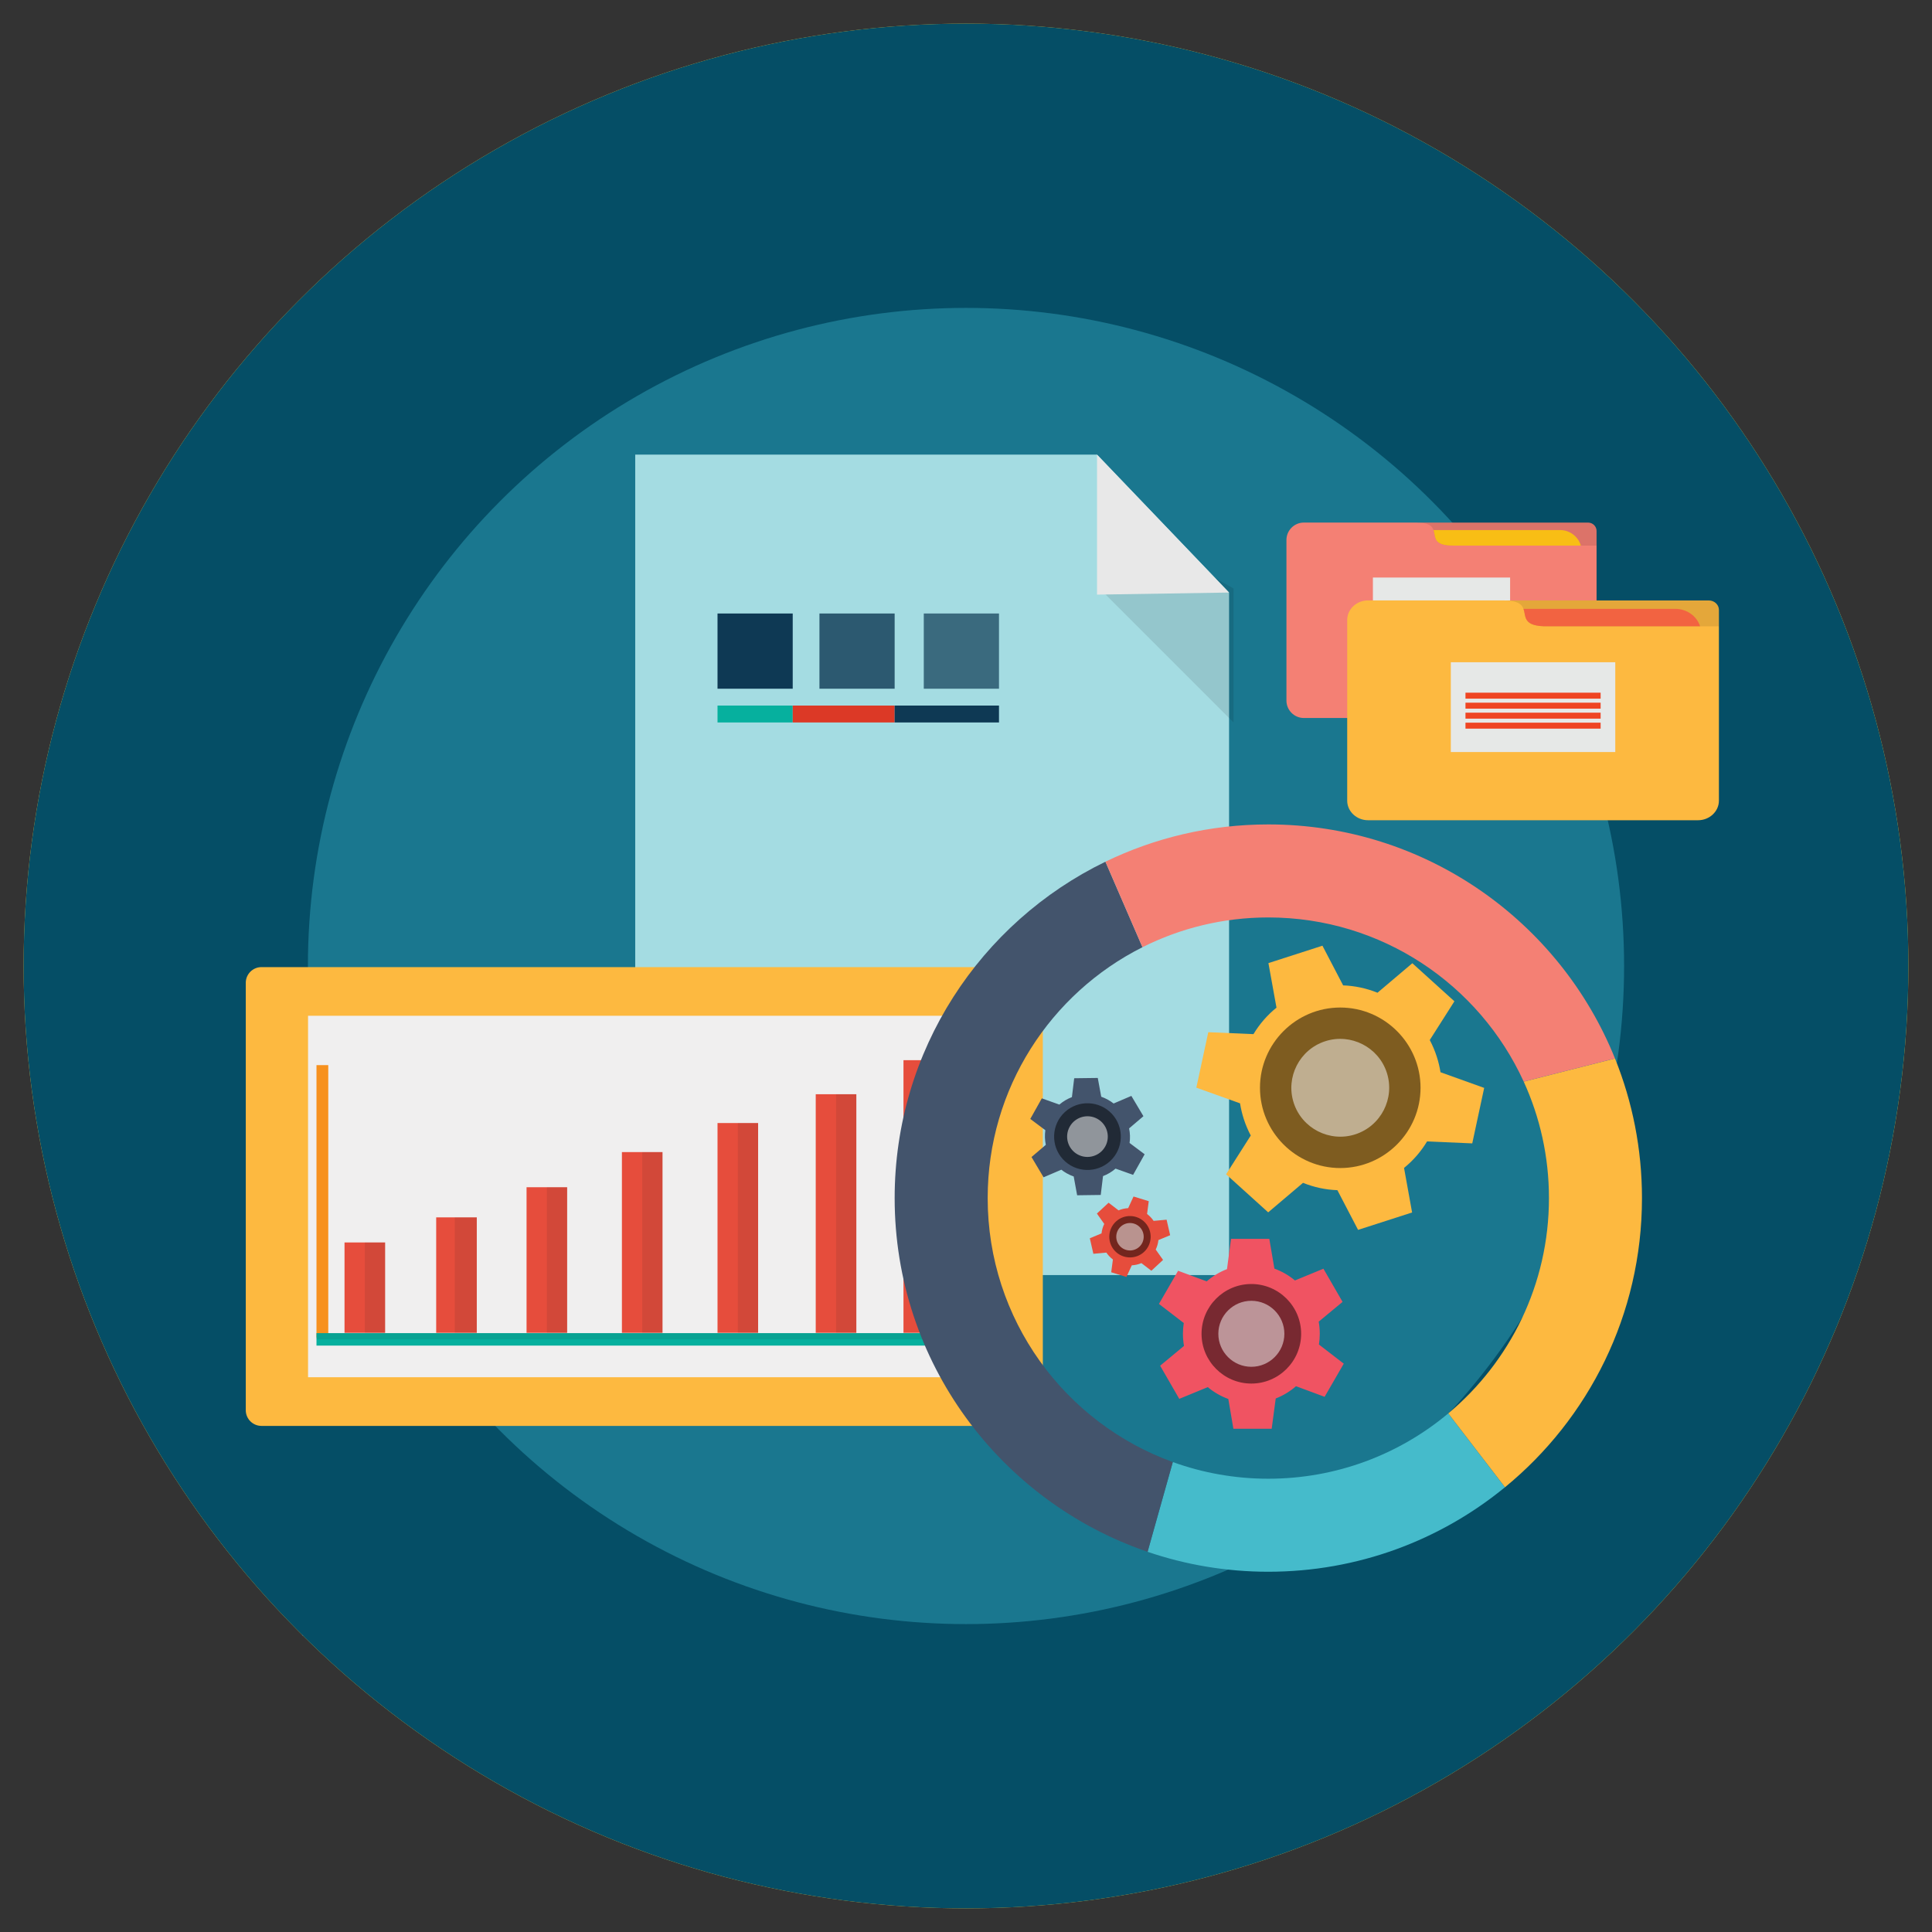 <?xml version="1.0" encoding="utf-8"?>
<!-- Generator: Adobe Illustrator 16.0.0, SVG Export Plug-In . SVG Version: 6.00 Build 0)  -->
<!DOCTYPE svg PUBLIC "-//W3C//DTD SVG 1.1//EN" "http://www.w3.org/Graphics/SVG/1.1/DTD/svg11.dtd">
<svg version="1.1" xmlns="http://www.w3.org/2000/svg" xmlns:xlink="http://www.w3.org/1999/xlink" x="0px" y="0px" width="300px"
	 height="300px" viewBox="0 0 300 300" enable-background="new 0 0 300 300" xml:space="preserve">
<rect x="0" y="0" width="300" height="300" fill="#333333" stroke="none"/>
<g id="Layer_3">
	<g>
		<defs>
			<circle id="SVGID_1_" cx="150" cy="150" r="146.334"/>
		</defs>
		<clipPath id="SVGID_2_">
			<use xlink:href="#SVGID_1_"  overflow="visible"/>
		</clipPath>
		<g id="Business_Travel_2_" clip-path="url(#SVGID_2_)">
			<g id="Background_26_">
				<rect id="Background_1_26_" x="0.09" y="0.09" fill="#F4CD3E" width="299.82" height="299.82"/>
				<circle id="Background_2_26_" fill="#F8E07D" cx="150" cy="149.999" r="99.69"/>
			</g>
			<g id="Business_Travel_3_">
				<g>
					<g>
						<polygon fill-rule="evenodd" clip-rule="evenodd" fill="#E9493A" points="251.517,192.02 234.025,199.162 216.551,206.304 
							227.265,181.522 237.958,156.759 244.737,174.38 						"/>
						<polygon fill-rule="evenodd" clip-rule="evenodd" fill="#EE7A70" points="249.847,191.294 235.496,193.509 221.13,195.706 
							227.265,181.522 233.38,167.354 241.612,179.324 						"/>
						<polygon fill-rule="evenodd" clip-rule="evenodd" fill="#E9493A" points="224.422,216.554 213.923,216.637 203.424,216.737 
							214.055,206.153 217.063,204.319 224.603,201.725 224.554,206.072 						"/>
						<polygon fill-rule="evenodd" clip-rule="evenodd" fill="#EE7A70" points="223.709,215.843 215.842,214.025 207.971,212.206 
							214.055,206.153 217.063,204.319 220.832,203.016 221.924,207.976 						"/>
					</g>
					<g>
						<path fill-rule="evenodd" clip-rule="evenodd" fill="#E9493A" d="M50.947,96.232c0.694-5.638,3.538-10.829,8.679-15.557
							l2.91-1.373l1.983,0.513l0.563-1.323l3.026-0.793l0.215,1.818l1.241,1.488l2-0.811l0.099,0.083
							c5.571-6.382,12.07-12.052,19.806-16.764l13.49,12.102l-1.554,1.735l-4.051-3.637c-1.239-1.107-3.141-0.992-4.249,0.232l0,0
							c-1.09,1.222-0.991,3.124,0.231,4.231l4.067,3.637l-2.331,2.596l-4.876-4.364c-1.224-1.109-3.142-1.009-4.232,0.215l0,0
							c-1.108,1.24-1.008,3.14,0.213,4.249l4.878,4.364l-2.198,2.464l-4.382-3.918c-1.768-1.604-4.53-1.455-6.133,0.33l0,0
							c-1.586,1.77-1.439,4.53,0.331,6.134l4.381,3.917l-2.25,2.514l-4.876-4.382c-1.223-1.09-3.141-0.991-4.232,0.232l0,0
							c-1.108,1.223-1.009,3.141,0.231,4.233l4.86,4.38l-2.281,2.547l-4.05-3.638c-1.24-1.107-3.142-0.992-4.233,0.232l0,0
							c-1.106,1.222-1.008,3.124,0.215,4.23l4.067,3.638l-1.885,2.1l-13.49-12.101L50.947,96.232z M61.411,93.785l-2.627-2.364
							c-1.224-1.091-3.124-0.992-4.232,0.231l0,0c-1.108,1.224-0.993,3.142,0.231,4.232l3.307,2.976
							C59.097,97.224,60.206,95.521,61.411,93.785L61.411,93.785z M67.049,86.179l-2.793-2.512
							c-1.224-1.089-3.126-0.992-4.232,0.232l0,0c-1.108,1.24-0.992,3.142,0.231,4.232l3.158,2.844
							C64.553,89.403,65.777,87.8,67.049,86.179L67.049,86.179z M67.794,99.505l-2.001-1.784c-1.224-1.108-3.124-0.993-4.232,0.231
							l0,0c-1.091,1.223-0.993,3.124,0.231,4.232l2.662,2.38C65.462,102.927,66.586,101.241,67.794,99.505L67.794,99.505z
							 M90.359,73.715l-1.668-1.504c-1.224-1.107-1.324-3.009-0.233-4.233l0,0c1.108-1.222,3.01-1.339,4.234-0.23l2.181,1.951
							C93.402,70.954,91.898,72.292,90.359,73.715L90.359,73.715z M83.597,80.394l-2.065-1.852
							c-1.224-1.108-1.324-3.009-0.231-4.248l0,0c1.106-1.224,3.008-1.322,4.249-0.215l2.281,2.05
							C86.425,77.484,85.02,78.906,83.597,80.394L83.597,80.394z M73.48,91.951l-2.199-1.985c-1.24-1.091-3.14-0.991-4.249,0.231
							l0,0c-1.09,1.224-0.992,3.142,0.232,4.234l2.545,2.281C70.968,95.157,72.191,93.554,73.48,91.951L73.48,91.951z"/>
						<path fill-rule="evenodd" clip-rule="evenodd" fill="#EE7A70" d="M56.551,103.309c10.118-15.542,22.254-28.916,36.207-40.355
							c0.296-0.332,0.264-0.829-0.05-1.125l0,0c-0.331-0.296-0.844-0.265-1.124,0.065C78.374,71.93,66.19,85.039,55.361,102.25
							c-0.298,0.331-0.263,0.827,0.066,1.124l0,0C55.741,103.67,56.254,103.639,56.551,103.309L56.551,103.309z"/>
						<path fill-rule="evenodd" clip-rule="evenodd" fill="#EE7A70" d="M62.701,108.831C72.82,93.289,84.953,79.897,98.908,68.475
							c0.297-0.331,0.263-0.827-0.05-1.125l0,0c-0.331-0.297-0.843-0.265-1.124,0.066c-13.21,10.017-25.394,23.146-36.223,40.355
							c-0.297,0.331-0.264,0.827,0.065,1.124l0,0C61.892,109.177,62.404,109.161,62.701,108.831L62.701,108.831z"/>
					</g>
					<g>
						<path fill-rule="evenodd" clip-rule="evenodd" fill="#E9493A" d="M196.944,77.121l6.564,6.712
							c0.278-0.827,0.725-1.57,1.352-2.165c3.042-2.994,9.16-1.72,13.839,2.81c4.415,4.777,5.571,10.91,2.529,13.887
							c-0.611,0.612-1.371,1.043-2.196,1.307l6.579,6.711c0.908-23.127,11.207-39.082,28.599-53.68
							c0.415-0.892-0.61-0.91-0.198-1.785c0.413-0.942,2.267-2.745,2.695-3.688c-0.942,0.415-2.778,2.233-3.735,2.63
							c-0.876,0.396-0.876-0.628-1.769-0.249C236.24,66.706,220.074,76.675,196.944,77.121L196.944,77.121z M222.865,80.394
							l-4.794-4.894l9.341-3.24l1.836,1.868l1.852,1.884l-3.439,9.276L222.865,80.394z"/>
						<path fill-rule="evenodd" clip-rule="evenodd" fill="#EE7A70" d="M229.646,66.803l6.942,7.077
							c0.249,0.265,0.249,0.678,0,0.926l0,0c-0.265,0.248-0.679,0.248-0.926-0.016l-6.943-7.077
							c-0.246-0.263-0.23-0.677,0.017-0.926l0,0C228.983,66.539,229.396,66.539,229.646,66.803L229.646,66.803z"/>
						<path fill-rule="evenodd" clip-rule="evenodd" fill="#EE7A70" d="M214.797,72.129l16.169,16.498
							c0.612,0.628,0.596,1.637-0.032,2.231l0,0c-0.611,0.611-1.618,0.611-2.23-0.016l-16.17-16.499
							c-0.613-0.629-0.595-1.638,0.033-2.232l0,0C213.178,71.499,214.187,71.499,214.797,72.129L214.797,72.129z"/>
					</g>
				</g>
				<g>
					<path fill-rule="evenodd" clip-rule="evenodd" fill="#57C8DE" d="M150.403,238.724c48.542,0,88.135-39.595,88.135-88.134
						c0-48.538-39.594-88.117-88.135-88.117c-48.536,0-88.115,39.58-88.115,88.117C62.288,199.129,101.867,238.724,150.403,238.724
						L150.403,238.724z"/>
					<path fill-rule="evenodd" clip-rule="evenodd" fill="#FFFFFF" d="M221.872,202.154c-3.917,5.425-8.43,10.382-13.439,14.764
						h-23.227c-0.993,1.008-2.381,1.637-3.901,1.637c-0.597,0-1.173-0.101-1.722-0.282c0,0.084,0,0.166,0,0.249
						c0,5.191-4.198,9.391-9.389,9.391c-5.192,0-9.407-4.199-9.407-9.391c0-1.686,0.448-3.258,1.222-4.628h-4.627
						c-3.687,0-6.712-3.026-6.712-6.714l0,0c0-1.918,0.827-3.652,2.116-4.875c1.09-2.879,3.868-4.93,7.125-4.93
						c2.515,0,4.745,1.225,6.133,3.094h5.009c1.224-2.563,3.836-4.348,6.88-4.348c3.025,0,5.652,1.785,6.876,4.348h5.407
						c2.032,0,3.866,0.909,5.091,2.362L221.872,202.154z"/>
					<path fill-rule="evenodd" clip-rule="evenodd" fill="#7FC783" d="M237.051,166.726c-1.487,8.069-4.084,15.756-7.621,22.914
						h-70.132c-6.313,0-11.456-5.156-11.456-11.457l0,0c0-6.299,5.143-11.457,11.456-11.457H237.051z M230.109,112.963
						c5.402,11.407,8.429,24.168,8.429,37.626c0,1.44-0.033,2.86-0.116,4.283c-2.497,1.008-5.224,1.572-8.066,1.572h-58.903
						c-11.955,0-21.742-9.789-21.742-21.741l0,0c0-11.954,9.787-21.74,21.742-21.74H230.109z M68.141,182.251
						c-3.638-9.456-5.704-19.724-5.837-30.438h28.452c3.473,0,6.316,2.844,6.316,6.314l0,0c0,0.911-0.199,1.786-0.562,2.58h16.218
						c5.934,0,10.778,4.845,10.778,10.778l0,0c0,5.92-4.844,10.765-10.778,10.765H68.141z M74.423,105.954
						c3.389-5.754,7.406-11.094,11.954-15.905h33.875c4.38,0,7.951,3.572,7.951,7.952l0,0c0,4.365-3.57,7.953-7.951,7.953H74.423z"
						/>
					<path fill-rule="evenodd" clip-rule="evenodd" fill="#FFFFFF" d="M235.15,126.304c2.198,7.706,3.388,15.854,3.388,24.286
						c0,2.514-0.116,4.994-0.313,7.44c-1.371,0.927-3.024,1.456-4.796,1.456c-3.421,0-6.38-2.002-7.768-4.895h-6.085
						c-4.165,0-7.571-3.405-7.571-7.555v-0.016c0-4.149,3.406-7.557,7.571-7.557h3.901c0.462-2.976,3.042-5.256,6.149-5.256
						c0.661,0,1.323,0.116,1.935,0.312c0-0.098,0-0.179,0-0.279C231.562,131.083,232.952,128.239,235.15,126.304L235.15,126.304z"/>
					<path fill-rule="evenodd" clip-rule="evenodd" fill="#FFFFFF" d="M82.969,104.912c1.571,0,3.076,0.346,4.414,0.974
						c1.158-0.544,2.464-0.892,3.869-0.974c-0.231-0.728-0.347-1.503-0.347-2.297c0-4.581,4.1-8.284,9.159-8.284
						c5.06,0,9.159,3.703,9.159,8.284c0,1.7-0.562,3.271-1.537,4.595c2.927,0.827,5.042,3.124,5.042,5.819
						c0,1.175-0.397,2.266-1.091,3.208c4.116,0.778,6.762,2,6.762,3.39c0,2.379-7.936,4.313-17.723,4.313
						c-4.05,0-7.787-0.33-10.779-0.891c-1.834,1.651-4.264,2.661-6.928,2.661c-5.753,0-10.398-4.663-10.398-10.4
						C72.571,109.557,77.216,104.912,82.969,104.912L82.969,104.912z"/>
					<path fill-rule="evenodd" clip-rule="evenodd" fill="#FFFFFF" d="M155.183,174.646c3.685,0,6.811-2.298,8.035-5.539
						c1.472-1.39,2.397-3.355,2.397-5.504l0,0c0-4.167-3.406-7.573-7.572-7.573h-5.208c0.879-1.538,1.372-3.322,1.372-5.225
						c0-5.852-4.743-10.597-10.597-10.597c-5.852,0-10.596,4.745-10.596,10.597c0,0.1,0,0.181,0,0.281
						c-0.612-0.199-1.258-0.315-1.934-0.315c-3.11,0-5.688,2.283-6.134,5.259h-3.919c-4.166,0-7.572,3.406-7.572,7.573l0,0
						c0,4.148,3.406,7.555,7.572,7.555h6.1c1.373,2.893,4.332,4.893,7.754,4.893c3.421,0,6.381-2,7.754-4.893h5.653
						C149.844,173.272,152.357,174.646,155.183,174.646L155.183,174.646z"/>
				</g>
				<path fill="#E64D3C" d="M130.187,191.178c-2.017,0-2.017-3.078,0-3.078h3.074c0.86,0,1.554,0.682,1.554,1.54
					c0,0.843-0.694,1.538-1.554,1.538H130.187z M139.427,191.178c-0.859,0-1.537-0.695-1.537-1.538c0-0.858,0.678-1.54,1.537-1.54
					h3.076c0.842,0,1.537,0.682,1.537,1.54c0,0.843-0.695,1.538-1.537,1.538H139.427z M148.653,191.178
					c-0.843,0-1.537-0.695-1.537-1.538c0-0.858,0.693-1.54,1.537-1.54h3.074c0.861,0,1.537,0.682,1.537,1.54
					c0,0.843-0.676,1.538-1.537,1.538H148.653z M157.877,191.178c-0.843,0-1.538-0.695-1.538-1.538c0-0.858,0.695-1.54,1.538-1.54
					h3.092c0.845,0,1.538,0.682,1.538,1.54c0,0.843-0.693,1.538-1.538,1.538H157.877z M167.12,191.178
					c-0.86,0-1.54-0.695-1.54-1.538c0-0.858,0.68-1.54,1.54-1.54h3.074c0.843,0,1.537,0.682,1.537,1.54
					c0,0.843-0.694,1.538-1.537,1.538H167.12z M176.344,191.178c-0.843,0-1.537-0.695-1.537-1.538c0-0.858,0.694-1.54,1.537-1.54
					h3.075c0.859,0,1.539,0.682,1.539,1.54c0,0.843-0.68,1.538-1.539,1.538H176.344z M185.587,191.178
					c-0.861,0-1.538-0.695-1.538-1.538c0-0.858,0.677-1.54,1.538-1.54h3.073c0.843,0,1.539,0.682,1.539,1.54
					c0,0.843-0.696,1.538-1.539,1.538H185.587z M194.812,191.178c-0.842,0-1.539-0.695-1.539-1.538c0-0.858,0.697-1.54,1.539-1.54
					h3.074c0.858,0,1.538,0.682,1.538,1.54c0,0.843-0.68,1.538-1.538,1.538H194.812z M204.038,191.178
					c-0.848,0-1.538-0.695-1.538-1.538c0-0.858,0.69-1.54,1.538-1.54h3.071c0.861,0,1.556,0.682,1.556,1.54
					c0,0.843-0.694,1.538-1.556,1.538H204.038z M213.278,191.178c-0.859,0-1.539-0.695-1.539-1.538c0-0.858,0.68-1.54,1.539-1.54
					h3.075c0.842,0,1.537,0.682,1.537,1.54c0,0.843-0.695,1.538-1.537,1.538H213.278z M219.545,185.143
					c0,0.843-0.68,1.537-1.54,1.537c-0.843,0-1.535-0.694-1.535-1.537v-3.089c0-0.848,0.692-1.541,1.535-1.541
					c0.86,0,1.54,0.693,1.54,1.541V185.143z M219.545,175.902c0,0.857-0.68,1.537-1.54,1.537c-0.843,0-1.535-0.68-1.535-1.537
					v-3.076c0-0.844,0.692-1.537,1.535-1.537c0.86,0,1.54,0.693,1.54,1.537V175.902z M219.545,166.676
					c0,0.843-0.68,1.538-1.54,1.538c-0.843,0-1.535-0.695-1.535-1.538v-3.073c0-0.862,0.692-1.54,1.535-1.54
					c0.86,0,1.54,0.678,1.54,1.54V166.676z M219.545,157.434c0,0.86-0.68,1.556-1.54,1.556c-0.843,0-1.535-0.695-1.535-1.556v-3.074
					c0-0.843,0.692-1.537,1.535-1.537c0.86,0,1.54,0.694,1.54,1.537V157.434z M217.112,147.566c0.859,0,1.539,0.677,1.539,1.536
					c0,0.842-0.68,1.538-1.539,1.538h-3.075c-0.841,0-1.538-0.696-1.538-1.538c0-0.859,0.697-1.536,1.538-1.536H217.112z
					 M207.888,147.566c0.845,0,1.537,0.677,1.537,1.536c0,0.842-0.692,1.538-1.537,1.538h-3.074c-0.86,0-1.538-0.696-1.538-1.538
					c0-0.859,0.678-1.536,1.538-1.536H207.888z M198.663,147.566c0.842,0,1.537,0.677,1.537,1.536c0,0.842-0.695,1.538-1.537,1.538
					h-3.075c-0.859,0-1.556-0.696-1.556-1.538c0-0.859,0.696-1.536,1.556-1.536H198.663z M189.421,147.566
					c0.86,0,1.537,0.677,1.537,1.536c0,0.842-0.677,1.538-1.537,1.538h-3.074c-0.843,0-1.538-0.696-1.538-1.538
					c0-0.859,0.695-1.536,1.538-1.536H189.421z M180.195,147.566c0.844,0,1.538,0.677,1.538,1.536c0,0.842-0.694,1.538-1.538,1.538
					h-3.074c-0.858,0-1.537-0.696-1.537-1.538c0-0.859,0.679-1.536,1.537-1.536H180.195z M170.972,147.566
					c0.843,0,1.538,0.677,1.538,1.536c0,0.842-0.695,1.538-1.538,1.538h-3.092c-0.843,0-1.537-0.696-1.537-1.538
					c0-0.859,0.694-1.536,1.537-1.536H170.972z M161.729,147.566c0.861,0,1.54,0.677,1.54,1.536c0,0.842-0.679,1.538-1.54,1.538
					h-3.073c-0.843,0-1.539-0.696-1.539-1.538c0-0.859,0.696-1.536,1.539-1.536H161.729z M152.506,147.566
					c0.842,0,1.537,0.677,1.537,1.536c0,0.842-0.695,1.538-1.537,1.538h-3.077c-0.859,0-1.537-0.696-1.537-1.538
					c0-0.859,0.678-1.536,1.537-1.536H152.506z M143.263,147.566c0.86,0,1.538,0.677,1.538,1.536c0,0.842-0.678,1.538-1.538,1.538
					h-3.074c-0.844,0-1.538-0.696-1.538-1.538c0-0.859,0.693-1.536,1.538-1.536H143.263z M134.038,147.566
					c0.843,0,1.538,0.677,1.538,1.536c0,0.842-0.695,1.538-1.538,1.538h-3.076c-0.859,0-1.536-0.696-1.536-1.538
					c0-0.859,0.677-1.536,1.536-1.536H134.038z M124.814,147.566c0.842,0,1.538,0.677,1.538,1.536c0,0.842-0.696,1.538-1.538,1.538
					h-3.092c-0.843,0-1.538-0.696-1.538-1.538c0-0.859,0.694-1.536,1.538-1.536H124.814z M115.572,147.566
					c0.859,0,1.537,0.677,1.537,1.536c0,0.842-0.677,1.538-1.537,1.538h-3.076c-0.843,0-1.538-0.696-1.538-1.538
					c0-0.859,0.695-1.536,1.538-1.536H115.572z M106.346,147.566c0.843,0,1.539,0.677,1.539,1.536c0,0.842-0.696,1.538-1.539,1.538
					h-3.074c-0.86,0-1.538-0.696-1.538-1.538c0-0.859,0.678-1.536,1.538-1.536H106.346z M97.105,147.566
					c0.86,0,1.553,0.677,1.553,1.536c0,0.842-0.693,1.538-1.553,1.538H94.03c-0.843,0-1.538-0.696-1.538-1.538
					c0-0.859,0.694-1.536,1.538-1.536H97.105z M88.922,147.979c0.313,0.28,0.497,0.677,0.497,1.123c0,0.842-0.696,1.538-1.539,1.538
					h-0.497c-0.842,0-1.537-0.696-1.537-1.538v-2.595c0-0.842,0.695-1.536,1.537-1.536c0.861,0,1.539,0.693,1.539,1.536V147.979z
					 M88.922,140.357c0,0.859-0.678,1.536-1.539,1.536c-0.842,0-1.537-0.677-1.537-1.536v-3.077c0-0.841,0.695-1.537,1.537-1.537
					c0.861,0,1.539,0.696,1.539,1.537V140.357z M88.922,131.132c0,0.842-0.678,1.537-1.539,1.537c-0.842,0-1.537-0.695-1.537-1.537
					v-3.077c0-0.859,0.695-1.537,1.537-1.537c0.861,0,1.539,0.678,1.539,1.537V131.132z M88.922,121.889
					c0,0.86-0.678,1.539-1.539,1.539c-0.842,0-1.537-0.679-1.537-1.539v-3.075c0-0.844,0.695-1.537,1.537-1.537
					c0.861,0,1.539,0.693,1.539,1.537V121.889z M88.922,112.666c0,0.843-0.678,1.537-1.539,1.537c-0.842,0-1.537-0.694-1.537-1.537
					v-3.076c0-0.86,0.695-1.537,1.537-1.537c0.861,0,1.539,0.677,1.539,1.537V112.666z M87.483,105.061
					c-0.843,0-1.537-0.678-1.537-1.539c0-0.842,0.694-1.537,1.537-1.537h3.076c0.859,0,1.537,0.695,1.537,1.537
					c0,0.861-0.677,1.539-1.537,1.539H87.483z M96.725,105.061c-0.859,0-1.537-0.678-1.537-1.539c0-0.842,0.678-1.537,1.537-1.537
					h3.076c0.842,0,1.537,0.695,1.537,1.537c0,0.861-0.694,1.539-1.537,1.539H96.725z M105.949,105.061
					c-0.843,0-1.538-0.678-1.538-1.539c0-0.842,0.695-1.537,1.538-1.537h3.076c0.843,0,1.537,0.695,1.537,1.537
					c0,0.861-0.694,1.539-1.537,1.539H105.949z M115.175,105.061c-0.844,0-1.539-0.678-1.539-1.539c0-0.842,0.695-1.537,1.539-1.537
					h3.074c0.861,0,1.555,0.695,1.555,1.537c0,0.861-0.694,1.539-1.555,1.539H115.175z M124.416,105.061
					c-0.86,0-1.537-0.678-1.537-1.539c0-0.842,0.677-1.537,1.537-1.537h3.076c2.017,0,2.017,3.076,0,3.076H124.416z"/>
				<g>
					<polygon fill-rule="evenodd" clip-rule="evenodd" fill="#FFFFFF" points="101.503,184.877 69.297,168.94 69.297,242.939 
						101.503,258.877 					"/>
					<polygon fill-rule="evenodd" clip-rule="evenodd" fill="#E6E6E5" points="46.914,180.117 69.297,168.94 69.297,242.939 
						46.914,254.116 					"/>
					<polygon fill-rule="evenodd" clip-rule="evenodd" fill="#E6E6E5" points="101.503,184.877 126.301,180.382 126.301,254.381 
						101.503,258.877 					"/>
					<polygon fill-rule="evenodd" clip-rule="evenodd" fill="#3C97D3" points="69.297,218.406 101.503,233.004 101.503,253.934 
						69.297,238.839 					"/>
					<polygon fill-rule="evenodd" clip-rule="evenodd" fill="#2D7CB2" points="101.503,233.004 122.119,224.704 122.119,250.427 
						101.503,253.934 					"/>
					<polygon fill-rule="evenodd" clip-rule="evenodd" fill="#2D7CB2" points="51.509,230.955 69.297,218.406 69.297,238.839 
						51.509,246.776 					"/>
					<path fill-rule="evenodd" clip-rule="evenodd" fill="#4FBA6F" d="M69.297,211.827l18.879,5.899l13.327-8.1v-13.605
						L69.297,180.2V211.827z M94.427,219.679l7.077,2.199v-6.284L94.427,219.679z"/>
					<path fill-rule="evenodd" clip-rule="evenodd" fill="#24A65C" d="M101.503,209.627l5.389-8.944l15.028,0.349v-12.317
						l-20.417,7.308V209.627z M101.503,221.878v-6.284l6.728-10.794l13.688-0.992v12.433L101.503,221.878z"/>
					<polygon fill-rule="evenodd" clip-rule="evenodd" fill="#24A65C" points="51.047,188.714 51.047,225.911 69.297,211.827 
						69.297,180.2 					"/>
					<path fill-rule="evenodd" clip-rule="evenodd" fill="#E64D3C" d="M91.5,218.026l-13.771-28.452l0,0
						c-0.843-1.886-1.307-3.97-1.307-6.169c0-8.314,6.746-15.075,15.078-15.075c8.316,0,15.079,6.761,15.079,15.075
						c0,2.199-0.48,4.283-1.324,6.169l0,0L91.5,218.026z"/>
					<path fill-rule="evenodd" clip-rule="evenodd" fill="#FFFFFF" d="M91.5,189.755c3.588,0,6.514-2.926,6.514-6.528
						c0-3.588-2.926-6.516-6.514-6.516c-3.604,0-6.53,2.928-6.53,6.516C84.971,186.829,87.896,189.755,91.5,189.755L91.5,189.755z"
						/>
				</g>
				<g>
					<path fill-rule="evenodd" clip-rule="evenodd" fill="#2D7CB2" d="M196.579,83.089h7.324c1.025,0,1.852,0.826,1.852,1.868v4.364
						c0,1.024-0.826,1.869-1.852,1.869h-7.324c-1.024,0-1.867-0.844-1.867-1.869v-4.364
						C194.712,83.915,195.555,83.089,196.579,83.089L196.579,83.089z M185.537,67.168h7.307c1.041,0,1.868,0.827,1.868,1.868v4.365
						c0,1.024-0.827,1.868-1.868,1.868h-7.307c-1.025,0-1.869-0.843-1.869-1.868v-4.365
						C183.668,67.995,184.512,67.168,185.537,67.168L185.537,67.168z"/>
					<path fill-rule="evenodd" clip-rule="evenodd" fill="#2D7CB2" d="M196.579,123.974h7.324c1.025,0,1.852-0.843,1.852-1.868
						v-4.366c0-1.024-0.826-1.867-1.852-1.867h-7.324c-1.024,0-1.867,0.843-1.867,1.867v4.366
						C194.712,123.13,195.555,123.974,196.579,123.974L196.579,123.974z M185.537,139.893h7.307c1.041,0,1.868-0.842,1.868-1.867
						v-4.366c0-1.024-0.827-1.867-1.868-1.867h-7.307c-1.025,0-1.869,0.843-1.869,1.867v4.366
						C183.668,139.051,184.512,139.893,185.537,139.893L185.537,139.893z"/>
					<path fill-rule="evenodd" clip-rule="evenodd" fill="#FFFFFF" d="M130.749,126.635l6.447-0.86l10.103-14.301h34.386
						l0.843,6.398l-10.33,42.453l6.313-1.139l29.015-47.713h25.824c9.721,0,16.498-4.018,16.448-8
						c-0.051-3.951-6.826-7.887-16.448-7.887h-25.824L178.51,47.875l-6.313-1.157l10.33,42.455l-0.843,6.416h-34.386l-10.103-14.3
						l-6.447-0.861C138.717,108.151,138.717,98.893,130.749,126.635L130.749,126.635z"/>
					<path fill-rule="evenodd" clip-rule="evenodd" fill="#2D7CB2" d="M132.468,126.403l-1.719,0.232l5.108-17.805
						c0.578,0.826,0.809,1.9,0.528,2.942L132.468,126.403z M132.004,101.771h11.672c0.977,0,1.77,0.793,1.77,1.751l0,0
						c0,0.977-0.793,1.77-1.77,1.77h-11.672c-0.975,0-1.752-0.793-1.752-1.77l0,0C130.252,102.564,131.03,101.771,132.004,101.771
						L132.004,101.771z M132.468,80.659l-1.719-0.233l5.108,17.806c0.578-0.827,0.809-1.901,0.528-2.942L132.468,80.659z"/>
					<path fill-rule="evenodd" clip-rule="evenodd" fill="#2D7CB2" d="M218.998,108.813h1.04c0.447,0,0.812-0.363,0.812-0.81l0,0
						c0-0.446-0.364-0.809-0.812-0.809h-1.04c-0.446,0-0.811,0.363-0.811,0.809l0,0
						C218.188,108.449,218.552,108.813,218.998,108.813L218.998,108.813z M218.998,98.249h1.04c0.447,0,0.812,0.364,0.812,0.812l0,0
						c0,0.445-0.364,0.809-0.812,0.809h-1.04c-0.446,0-0.811-0.364-0.811-0.809l0,0C218.188,98.613,218.552,98.249,218.998,98.249
						L218.998,98.249z M223.561,98.249h1.042c0.446,0,0.81,0.364,0.81,0.812l0,0c0,0.445-0.363,0.809-0.81,0.809h-1.042
						c-0.446,0-0.81-0.364-0.81-0.809l0,0C222.751,98.613,223.114,98.249,223.561,98.249L223.561,98.249z M214.436,98.249h1.057
						c0.431,0,0.793,0.364,0.793,0.812l0,0c0,0.445-0.362,0.809-0.793,0.809h-1.057c-0.448,0-0.811-0.364-0.811-0.809l0,0
						C213.625,98.613,213.987,98.249,214.436,98.249L214.436,98.249z M209.871,98.249h1.059c0.445,0,0.793,0.364,0.793,0.812l0,0
						c0,0.445-0.348,0.809-0.793,0.809h-1.059c-0.446,0-0.809-0.364-0.809-0.809l0,0C209.063,98.613,209.425,98.249,209.871,98.249
						L209.871,98.249z M205.309,98.249h1.059c0.446,0,0.81,0.364,0.81,0.812l0,0c0,0.445-0.363,0.809-0.81,0.809h-1.059
						c-0.448,0-0.809-0.364-0.809-0.809l0,0C204.5,98.613,204.86,98.249,205.309,98.249L205.309,98.249z M200.744,98.249h1.061
						c0.446,0,0.81,0.364,0.81,0.812l0,0c0,0.445-0.363,0.809-0.81,0.809h-1.061c-0.446,0-0.809-0.364-0.809-0.809l0,0
						C199.936,98.613,200.298,98.249,200.744,98.249L200.744,98.249z M183.339,98.249h1.042c0.443,0,0.807,0.364,0.807,0.812l0,0
						c0,0.445-0.363,0.809-0.807,0.809h-1.042c-0.449,0-0.813-0.364-0.813-0.809l0,0C182.526,98.613,182.89,98.249,183.339,98.249
						L183.339,98.249z M187.901,98.249h1.04c0.445,0,0.811,0.364,0.811,0.812l0,0c0,0.445-0.365,0.809-0.811,0.809h-1.04
						c-0.447,0-0.813-0.364-0.813-0.809l0,0C187.089,98.613,187.454,98.249,187.901,98.249L187.901,98.249z M178.776,98.249h1.038
						c0.446,0,0.811,0.364,0.811,0.812l0,0c0,0.445-0.364,0.809-0.811,0.809h-1.038c-0.449,0-0.812-0.364-0.812-0.809l0,0
						C177.965,98.613,178.327,98.249,178.776,98.249L178.776,98.249z M174.212,98.249h1.042c0.446,0,0.81,0.364,0.81,0.812l0,0
						c0,0.445-0.363,0.809-0.81,0.809h-1.042c-0.447,0-0.81-0.364-0.81-0.809l0,0C173.402,98.613,173.765,98.249,174.212,98.249
						L174.212,98.249z M169.649,98.249h1.04c0.446,0,0.812,0.364,0.812,0.812l0,0c0,0.445-0.365,0.809-0.812,0.809h-1.04
						c-0.446,0-0.812-0.364-0.812-0.809l0,0C168.838,98.613,169.203,98.249,169.649,98.249L169.649,98.249z M165.085,98.249h1.042
						c0.446,0,0.812,0.364,0.812,0.812l0,0c0,0.445-0.365,0.809-0.812,0.809h-1.042c-0.444,0-0.81-0.364-0.81-0.809l0,0
						C164.275,98.613,164.641,98.249,165.085,98.249L165.085,98.249z M183.339,108.813h1.042c0.443,0,0.807-0.363,0.807-0.81l0,0
						c0-0.446-0.363-0.809-0.807-0.809h-1.042c-0.449,0-0.813,0.363-0.813,0.809l0,0
						C182.526,108.449,182.89,108.813,183.339,108.813L183.339,108.813z M187.901,108.813h1.04c0.445,0,0.811-0.363,0.811-0.81l0,0
						c0-0.446-0.365-0.809-0.811-0.809h-1.04c-0.447,0-0.813,0.363-0.813,0.809l0,0
						C187.089,108.449,187.454,108.813,187.901,108.813L187.901,108.813z M178.776,108.813h1.038c0.446,0,0.811-0.363,0.811-0.81
						l0,0c0-0.446-0.364-0.809-0.811-0.809h-1.038c-0.449,0-0.812,0.363-0.812,0.809l0,0
						C177.965,108.449,178.327,108.813,178.776,108.813L178.776,108.813z M174.212,108.813h1.042c0.446,0,0.81-0.363,0.81-0.81l0,0
						c0-0.446-0.363-0.809-0.81-0.809h-1.042c-0.447,0-0.81,0.363-0.81,0.809l0,0C173.402,108.449,173.765,108.813,174.212,108.813
						L174.212,108.813z M169.649,108.813h1.04c0.446,0,0.812-0.363,0.812-0.81l0,0c0-0.446-0.365-0.809-0.812-0.809h-1.04
						c-0.446,0-0.812,0.363-0.812,0.809l0,0C168.838,108.449,169.203,108.813,169.649,108.813L169.649,108.813z M165.085,108.813
						h1.042c0.446,0,0.812-0.363,0.812-0.81l0,0c0-0.446-0.365-0.809-0.812-0.809h-1.042c-0.444,0-0.81,0.363-0.81,0.809l0,0
						C164.275,108.449,164.641,108.813,165.085,108.813L165.085,108.813z M223.561,108.813h1.042c0.446,0,0.81-0.363,0.81-0.81l0,0
						c0-0.446-0.363-0.809-0.81-0.809h-1.042c-0.446,0-0.81,0.363-0.81,0.809l0,0C222.751,108.449,223.114,108.813,223.561,108.813
						L223.561,108.813z M214.436,108.813h1.057c0.431,0,0.793-0.363,0.793-0.81l0,0c0-0.446-0.362-0.809-0.793-0.809h-1.057
						c-0.448,0-0.811,0.363-0.811,0.809l0,0C213.625,108.449,213.987,108.813,214.436,108.813L214.436,108.813z M209.871,108.813
						h1.059c0.445,0,0.793-0.363,0.793-0.81l0,0c0-0.446-0.348-0.809-0.793-0.809h-1.059c-0.446,0-0.809,0.363-0.809,0.809l0,0
						C209.063,108.449,209.425,108.813,209.871,108.813L209.871,108.813z M205.309,108.813h1.059c0.446,0,0.81-0.363,0.81-0.81l0,0
						c0-0.446-0.363-0.809-0.81-0.809h-1.059c-0.448,0-0.809,0.363-0.809,0.809l0,0C204.5,108.449,204.86,108.813,205.309,108.813
						L205.309,108.813z M200.744,108.813h1.061c0.446,0,0.81-0.363,0.81-0.81l0,0c0-0.446-0.363-0.809-0.81-0.809h-1.061
						c-0.446,0-0.809,0.363-0.809,0.809l0,0C199.936,108.449,200.298,108.813,200.744,108.813L200.744,108.813z"/>
					<path fill-rule="evenodd" clip-rule="evenodd" fill="#2D7CB2" d="M169.203,160.59h12.698c0.661,0,1.222-0.543,1.222-1.22l0,0
						c0-0.661-0.561-1.207-1.222-1.207h-8.12l11.242-39.778l0.164-6.911h-3.454l-0.033,0.165l0.826,6.234l-9.804,40.29h-3.52
						c-0.677,0-1.224,0.546-1.224,1.207l0,0C167.979,160.047,168.526,160.59,169.203,160.59L169.203,160.59z M169.203,46.47h12.698
						c0.661,0,1.222,0.547,1.222,1.224l0,0c0,0.66-0.561,1.207-1.222,1.207h-8.12l11.242,39.777l0.164,6.91h-3.454l-0.033-0.166
						l0.826-6.25L172.723,48.9h-3.52c-0.677,0-1.224-0.547-1.224-1.207l0,0C167.979,47.017,168.526,46.47,169.203,46.47
						L169.203,46.47z"/>
					<path fill-rule="evenodd" clip-rule="evenodd" fill="#2D7CB2" d="M236.226,99.572c0.461,0,0.907,0,1.355,0
						c2.13,2.644,1.653,5.273,0,7.902c-0.448,0-0.895,0-1.355,0C237.828,104.912,238.606,102.315,236.226,99.572L236.226,99.572z"/>
				</g>
			</g>
		</g>
	</g>
</g>
<g id="Layer_5">
</g>
<g id="Layer_4">
	<g>
		<defs>
			<circle id="SVGID_3_" cx="150" cy="150" r="146.334"/>
		</defs>
		<clipPath id="SVGID_4_">
			<use xlink:href="#SVGID_3_"  overflow="visible"/>
		</clipPath>
		<g id="Data_Management_1_" clip-path="url(#SVGID_4_)">
			<g id="Background_14_">
				<rect id="Background_1_15_" x="-3.668" y="-3.668" fill="#054E66" width="307.336" height="307.336"/>
				<circle id="Background_2_13_" fill="#1A778F" cx="150" cy="150" r="102.189"/>
			</g>
			<g id="Data_Management_2_">
				<g id="Line_4_">
					<polygon fill="#A4DCE2" points="98.637,70.595 98.637,197.993 190.85,197.993 190.85,92.01 170.347,70.595 					"/>
					<polygon opacity="0.1" fill="#010101" points="170.731,91.374 191.544,112.186 191.544,91.374 176.457,82.875 					"/>
					<polygon fill="#E8E8E8" points="190.85,92.01 170.345,92.332 170.345,70.595 					"/>
					<g>
						<rect x="111.416" y="95.267" fill="#0E3954" width="11.678" height="11.679"/>
						<rect x="111.416" y="109.558" fill="#06B09E" width="11.678" height="2.627"/>
						<rect x="123.094" y="109.558" fill="#DC3926" width="15.828" height="2.627"/>
						<rect x="138.922" y="109.558" fill="#0E3954" width="16.201" height="2.627"/>
						<rect x="127.243" y="95.267" opacity="0.8" fill="#0E3954" width="11.679" height="11.679"/>
						<rect x="143.444" y="95.267" opacity="0.7" fill="#0E3954" width="11.679" height="11.679"/>
					</g>
				</g>
				<g id="Chart">
					<path fill="#FDB940" d="M161.931,218.973c0,1.349-1.093,2.44-2.44,2.44H40.603c-1.348,0-2.44-1.092-2.44-2.44v-66.36
						c0-1.349,1.092-2.441,2.44-2.441H159.49c1.348,0,2.44,1.093,2.44,2.441V218.973z"/>
					<rect x="47.833" y="157.729" fill="#F0EFEF" width="104.427" height="56.127"/>
					<g>
						<rect x="53.497" y="192.926" fill="#E64D3C" width="6.304" height="14.033"/>
						<rect x="67.731" y="189.028" fill="#E64D3C" width="6.304" height="17.931"/>
						<rect x="81.763" y="184.352" fill="#E64D3C" width="6.304" height="22.607"/>
						<rect x="96.57" y="178.895" fill="#E64D3C" width="6.304" height="28.064"/>
						<rect x="111.416" y="174.387" fill="#E64D3C" width="6.304" height="32.572"/>
						<rect x="126.667" y="169.914" fill="#E64D3C" width="6.304" height="37.045"/>
						<rect x="140.292" y="164.627" fill="#E64D3C" width="6.305" height="42.332"/>
						<rect x="56.649" y="192.926" opacity="0.1" fill="#231F20" width="3.152" height="14.033"/>
						<rect x="70.613" y="189.028" opacity="0.1" fill="#231F20" width="3.423" height="17.931"/>
						<rect x="84.916" y="184.352" opacity="0.1" fill="#231F20" width="3.152" height="22.607"/>
						<rect x="99.723" y="178.895" opacity="0.1" fill="#231F20" width="3.152" height="28.064"/>
						<rect x="114.568" y="174.387" opacity="0.1" fill="#231F20" width="3.152" height="32.572"/>
						<rect x="129.819" y="169.914" opacity="0.1" fill="#231F20" width="3.152" height="37.045"/>
						<rect x="143.444" y="164.627" opacity="0.1" fill="#231F20" width="3.153" height="42.332"/>
					</g>
					<rect x="49.144" y="165.39" fill="#F7911E" width="1.83" height="42.297"/>
					<rect x="49.144" y="207.01" fill="#06B09E" width="101.473" height="1.932"/>
					<rect x="49.144" y="207.01" opacity="0.1" fill="#231F20" width="101.473" height="0.966"/>
				</g>
				<g id="Data_4_">
					<path fill="#45BBCB" d="M233.693,230.937l-8.808-11.462c-7.565,6.329-17.308,10.14-27.941,10.14
						c-5.208,0-10.202-0.914-14.832-2.59l-3.915,13.938c5.881,2.007,12.186,3.096,18.747,3.096
						C210.89,244.059,223.687,239.138,233.693,230.937z"/>
					<path fill="#FDB940" d="M224.886,219.475l8.808,11.462c12.984-10.641,21.271-26.802,21.271-44.897
						c0-7.665-1.49-14.98-4.188-21.68l-14.177,3.594c2.518,5.51,3.921,11.633,3.921,18.086
						C240.521,199.471,234.44,211.481,224.886,219.475z"/>
					<path fill="#43546C" d="M177.402,147.081l-5.751-13.274c-19.372,9.398-32.729,29.254-32.729,52.232
						c0,25.483,16.43,47.128,39.275,54.924l3.915-13.938c-16.765-6.067-28.746-22.127-28.746-40.985
						C153.366,168.998,163.148,154.244,177.402,147.081z"/>
					<path fill="#F48074" d="M196.944,142.461c17.613,0,32.785,10.452,39.655,25.492l14.177-3.594
						c-8.588-21.305-29.452-36.343-53.832-36.343c-9.067,0-17.648,2.083-25.293,5.791l5.751,13.274
						C183.28,144.127,189.917,142.461,196.944,142.461z"/>
				</g>
				<g id="Document_2_">
					<g>
						<path fill-rule="evenodd" clip-rule="evenodd" fill="#F48074" d="M246.608,81.152H220.28
							c-0.113-0.005-0.226-0.008-0.349-0.008c-5.825,0-11.649,0-17.474,0c-1.483,0-2.699,1.216-2.699,2.7v24.948
							c0,1.483,1.216,2.699,2.699,2.699h42.758c1.482,0,2.7-1.215,2.7-2.699V84.718v-2.259
							C247.916,81.738,247.327,81.152,246.608,81.152z M220.676,81.177L220.676,81.177
							C220.675,81.177,220.675,81.177,220.676,81.177z M221.024,81.22c-0.001,0-0.003,0-0.003,0S221.023,81.22,221.024,81.22z
							 M223.165,84.045c0.01,0.011,0.018,0.023,0.028,0.034C223.183,84.068,223.175,84.057,223.165,84.045z M222.979,83.774
							c0.002,0.004,0.005,0.01,0.007,0.014C222.983,83.784,222.98,83.779,222.979,83.774z M223.061,83.912
							c0.006,0.01,0.012,0.019,0.018,0.027C223.072,83.931,223.066,83.922,223.061,83.912z M223.292,84.171
							c0.014,0.012,0.026,0.025,0.042,0.037C223.318,84.196,223.306,84.183,223.292,84.171z M223.448,84.288
							c0.018,0.013,0.034,0.025,0.056,0.038C223.482,84.313,223.466,84.301,223.448,84.288z M223.635,84.395
							c0.024,0.011,0.046,0.024,0.071,0.035C223.681,84.418,223.659,84.406,223.635,84.395z M223.856,84.488
							c0.029,0.01,0.058,0.022,0.089,0.033C223.914,84.511,223.886,84.499,223.856,84.488z M224.118,84.568
							c0.036,0.008,0.066,0.019,0.104,0.027C224.185,84.587,224.154,84.577,224.118,84.568z M224.421,84.632
							c0.041,0.008,0.079,0.017,0.123,0.022C224.5,84.648,224.462,84.64,224.421,84.632z M224.779,84.681
							c0.044,0.005,0.084,0.01,0.131,0.014C224.863,84.691,224.823,84.686,224.779,84.681z M225.207,84.711
							c0.041,0.002,0.078,0.005,0.12,0.006C225.285,84.716,225.248,84.713,225.207,84.711z"/>
						<path opacity="0.1" fill-rule="evenodd" clip-rule="evenodd" fill="#030303" d="M246.608,81.152H220.28
							c4.49,0.17,0.271,3.662,5.519,3.566h22.117v-2.259C247.916,81.738,247.327,81.152,246.608,81.152z"/>
						<path fill-rule="evenodd" clip-rule="evenodd" fill="#F8BE15" d="M225.799,84.718h19.677c-0.411-1.387-1.7-2.408-3.217-2.408
							h-19.663C222.959,83.376,222.445,84.779,225.799,84.718z"/>
						<rect x="213.184" y="89.678" fill-rule="evenodd" clip-rule="evenodd" fill="#E6E8E7" width="21.305" height="12.402"/>
						<rect x="215.08" y="93.887" fill-rule="evenodd" clip-rule="evenodd" fill="#010101" width="17.511" height="0.824"/>
						<rect x="215.08" y="95.264" fill-rule="evenodd" clip-rule="evenodd" fill="#010101" width="17.511" height="0.825"/>
						<rect x="215.08" y="96.642" fill-rule="evenodd" clip-rule="evenodd" fill="#010101" width="17.511" height="0.826"/>
						<rect x="215.08" y="98.022" fill-rule="evenodd" clip-rule="evenodd" fill="#010101" width="17.511" height="0.824"/>
						<path opacity="0.2" fill="#010101" d="M238.052,111.49h7.164c1.482,0,2.7-1.215,2.7-2.699V93.66
							C246.036,99.695,242.814,107.609,238.052,111.49z"/>
					</g>
					<g id="Document_3_">
						<path fill-rule="evenodd" clip-rule="evenodd" fill="#FDB940" d="M265.346,93.239h-31.557
							c-0.135-0.005-0.27-0.009-0.418-0.009c-6.98,0-13.961,0-20.942,0c-1.777,0-3.236,1.367-3.236,3.037v28.062
							c0,1.667,1.459,3.036,3.236,3.036h51.248c1.777,0,3.235-1.368,3.235-3.036V97.251v-2.542
							C266.912,93.898,266.208,93.239,265.346,93.239z M234.264,93.267L234.264,93.267
							C234.263,93.267,234.263,93.267,234.264,93.267z M234.682,93.316c-0.002,0-0.002,0-0.002,0S234.68,93.316,234.682,93.316z
							 M237.247,96.494c0.011,0.013,0.021,0.025,0.034,0.038C237.269,96.519,237.258,96.506,237.247,96.494z M237.023,96.188
							c0.003,0.006,0.005,0.011,0.009,0.016C237.028,96.2,237.026,96.193,237.023,96.188z M237.122,96.344
							c0.008,0.01,0.015,0.02,0.021,0.03C237.137,96.364,237.13,96.354,237.122,96.344z M237.4,96.635
							c0.016,0.014,0.031,0.029,0.05,0.042C237.432,96.664,237.416,96.649,237.4,96.635z M237.586,96.766
							c0.023,0.014,0.043,0.029,0.067,0.042C237.629,96.795,237.609,96.78,237.586,96.766z M237.811,96.886
							c0.028,0.013,0.055,0.028,0.086,0.04C237.865,96.914,237.839,96.899,237.811,96.886z M238.076,96.991
							c0.035,0.013,0.068,0.025,0.106,0.036C238.145,97.017,238.111,97.004,238.076,96.991z M238.39,97.082
							c0.042,0.01,0.081,0.021,0.126,0.031C238.471,97.103,238.432,97.091,238.39,97.082z M238.754,97.154
							c0.049,0.008,0.094,0.018,0.146,0.025C238.848,97.171,238.803,97.162,238.754,97.154z M239.183,97.209
							c0.053,0.005,0.102,0.011,0.157,0.015C239.284,97.22,239.235,97.214,239.183,97.209z M239.696,97.243
							c0.05,0.001,0.093,0.005,0.144,0.006C239.789,97.248,239.746,97.244,239.696,97.243z"/>
						<path opacity="0.1" fill-rule="evenodd" clip-rule="evenodd" fill="#030303" d="M265.346,93.239h-31.557
							c5.381,0.191,0.323,4.119,6.615,4.013h26.508v-2.542C266.912,93.898,266.208,93.239,265.346,93.239z"/>
						<path fill-rule="evenodd" clip-rule="evenodd" fill="#F26341" d="M240.404,97.251h23.584
							c-0.492-1.561-2.037-2.711-3.856-2.711h-23.567C237,95.741,236.387,97.319,240.404,97.251z"/>
						<rect x="225.282" y="102.83" fill-rule="evenodd" clip-rule="evenodd" fill="#E6E8E7" width="25.537" height="13.949"/>
						<rect x="227.558" y="107.562" fill-rule="evenodd" clip-rule="evenodd" fill="#EF4523" width="20.987" height="0.928"/>
						<rect x="227.558" y="109.113" fill-rule="evenodd" clip-rule="evenodd" fill="#EF4523" width="20.987" height="0.927"/>
						<rect x="227.558" y="110.664" fill-rule="evenodd" clip-rule="evenodd" fill="#EF4523" width="20.987" height="0.928"/>
						<rect x="227.558" y="112.213" fill-rule="evenodd" clip-rule="evenodd" fill="#EF4523" width="20.987" height="0.928"/>
					</g>
				</g>
				<g id="Controlling">
					<g id="Correction_1_">
						<g id="Active_4_">
							<g id="Active1_2_">
								<path fill-rule="evenodd" clip-rule="evenodd" fill="#F05362" d="M197.888,196.99c1.171,0.426,2.248,1.051,3.189,1.837
									l4.424-1.822l2.973,5.149l-3.704,3.07c0.107,0.615,0.163,1.242,0.163,1.886c0,0.569-0.042,1.126-0.128,1.669l3.854,2.971
									l-2.973,5.146l-4.444-1.645c-0.924,0.805-1.987,1.453-3.147,1.903l-0.628,4.701h-5.947l-0.787-4.624
									c-1.171-0.424-2.25-1.051-3.191-1.838l-4.425,1.821l-2.972-5.148l3.705-3.072c-0.107-0.612-0.165-1.242-0.165-1.885
									c0-0.569,0.045-1.125,0.13-1.671l-3.854-2.966l2.974-5.149l4.441,1.646c0.925-0.806,1.988-1.453,3.152-1.901l0.623-4.7
									h5.948L197.888,196.99z"/>
								<path opacity="0.5" fill-rule="evenodd" clip-rule="evenodd" fill="#010101" d="M194.307,214.839
									c4.26,0,7.733-3.472,7.733-7.729c0-4.259-3.474-7.729-7.733-7.729c-4.256,0-7.731,3.47-7.731,7.729
									C186.575,211.367,190.051,214.839,194.307,214.839L194.307,214.839z"/>
								<path opacity="0.5" fill-rule="evenodd" clip-rule="evenodd" fill="#FFFFFF" d="M194.309,212.236
									c2.824,0,5.127-2.304,5.127-5.126c0-2.823-2.303-5.124-5.127-5.124c-2.823,0-5.126,2.301-5.126,5.124
									C189.183,209.933,191.485,212.236,194.309,212.236L194.309,212.236z"/>
							</g>
							<g id="Active_5_">
								<path fill-rule="evenodd" clip-rule="evenodd" fill="#FDB940" d="M208.563,153.011c1.848,0.065,3.648,0.459,5.333,1.14
									l5.411-4.582l6.534,5.912l-3.828,6.016c0.431,0.817,0.798,1.677,1.089,2.585c0.258,0.801,0.45,1.606,0.577,2.413
									l6.784,2.434l-1.851,8.614l-7.018-0.303c-0.938,1.559-2.143,2.955-3.574,4.114l1.25,6.918l-8.388,2.702l-3.213-6.165
									c-1.844-0.063-3.649-0.456-5.336-1.139l-5.41,4.582l-6.537-5.911l3.832-6.019c-0.431-0.813-0.797-1.676-1.09-2.582
									c-0.258-0.804-0.447-1.609-0.577-2.416l-6.784-2.432l1.854-8.614l7.017,0.302c0.935-1.557,2.14-2.955,3.574-4.112
									l-1.253-6.918l8.388-2.703L208.563,153.011z"/>
								<path opacity="0.5" fill-rule="evenodd" clip-rule="evenodd" fill="#010101" d="M208.113,181.373
									c6.867,0,12.468-5.602,12.468-12.464c0-6.866-5.601-12.46-12.468-12.46c-6.864,0-12.464,5.594-12.464,12.46
									C195.649,175.771,201.249,181.373,208.113,181.373L208.113,181.373z"/>
								<path opacity="0.5" fill-rule="evenodd" clip-rule="evenodd" fill="#FFFFFF" d="M210.445,176.14
									c3.985-1.283,6.188-5.579,4.903-9.562c-1.282-3.982-5.579-6.181-9.563-4.897c-3.983,1.284-6.187,5.577-4.901,9.562
									C202.166,175.224,206.463,177.423,210.445,176.14L210.445,176.14z"/>
							</g>
						</g>
						<g id="Active_1_">
							<g id="Active1_1_">
								<path fill-rule="evenodd" clip-rule="evenodd" fill="#E64D3C" d="M173.689,187.944c0.479-0.202,0.983-0.316,1.493-0.344
									l0.831-1.807l2.364,0.727l-0.261,1.984c0.206,0.157,0.4,0.333,0.584,0.53c0.16,0.17,0.306,0.354,0.433,0.544l2.014-0.186
									l0.553,2.41l-1.822,0.755c-0.053,0.508-0.193,1.006-0.42,1.471l1.14,1.611l-1.813,1.682l-1.548-1.186
									c-0.478,0.204-0.982,0.317-1.493,0.343l-0.832,1.807l-2.364-0.728l0.262-1.984c-0.206-0.155-0.401-0.333-0.584-0.528
									c-0.161-0.174-0.305-0.355-0.434-0.545l-2.016,0.188l-0.549-2.411l1.818-0.757c0.054-0.506,0.195-1.005,0.422-1.47
									l-1.14-1.609l1.813-1.683L173.689,187.944z"/>
								<path opacity="0.5" fill-rule="evenodd" clip-rule="evenodd" fill="#010101" d="M177.65,194.396
									c1.297-1.205,1.373-3.246,0.169-4.544s-3.246-1.372-4.544-0.165c-1.297,1.203-1.375,3.244-0.169,4.542
									C174.312,195.525,176.352,195.602,177.65,194.396L177.65,194.396z"/>
								<path opacity="0.5" fill-rule="evenodd" clip-rule="evenodd" fill="#FFFFFF" d="M176.914,193.602
									c0.86-0.799,0.909-2.153,0.111-3.013c-0.799-0.86-2.151-0.91-3.012-0.11c-0.861,0.799-0.911,2.151-0.113,3.012
									C174.699,194.352,176.053,194.401,176.914,193.602L176.914,193.602z"/>
							</g>
							<g id="Active_3_">
								<path fill-rule="evenodd" clip-rule="evenodd" fill="#43546C" d="M164.497,171.521c0.582-0.503,1.242-0.892,1.949-1.161
									l0.354-2.93l3.662-0.047l0.537,2.916c0.361,0.127,0.717,0.286,1.063,0.481c0.306,0.17,0.592,0.361,0.859,0.571l2.756-1.179
									l1.873,3.151l-2.224,1.893c0.155,0.74,0.183,1.506,0.073,2.266l2.34,1.754l-1.792,3.196l-2.723-0.97
									c-0.579,0.504-1.242,0.895-1.948,1.162l-0.354,2.928l-3.664,0.049l-0.535-2.918c-0.361-0.126-0.718-0.285-1.063-0.479
									c-0.306-0.171-0.593-0.364-0.859-0.572l-2.757,1.179l-1.872-3.149l2.223-1.894c-0.155-0.74-0.183-1.507-0.073-2.267
									l-2.339-1.752l1.791-3.198L164.497,171.521z"/>
								<path opacity="0.5" fill-rule="evenodd" clip-rule="evenodd" fill="#010101" d="M172.386,180.291
									c2.094-1.943,2.216-5.236,0.274-7.326c-1.943-2.093-5.232-2.214-7.325-0.27c-2.092,1.941-2.216,5.232-0.273,7.325
									C167.005,182.11,170.296,182.232,172.386,180.291L172.386,180.291z"/>
								<path opacity="0.5" fill-rule="evenodd" clip-rule="evenodd" fill="#FFFFFF" d="M171.616,178.036
									c0.852-1.52,0.308-3.451-1.21-4.302s-3.449-0.305-4.3,1.215c-0.853,1.518-0.309,3.448,1.21,4.3
									C168.834,180.1,170.768,179.553,171.616,178.036L171.616,178.036z"/>
							</g>
						</g>
					</g>
				</g>
			</g>
		</g>
	</g>
</g>
<g id="Layer_4_copy" display="none">
	<circle display="inline" fill="#931A1D" cx="150" cy="150" r="146.334"/>
</g>
<g id="Layer_4_copy_2" display="none">
	<circle display="inline" fill="#931A1D" cx="150" cy="150" r="146.334"/>
</g>
</svg>
